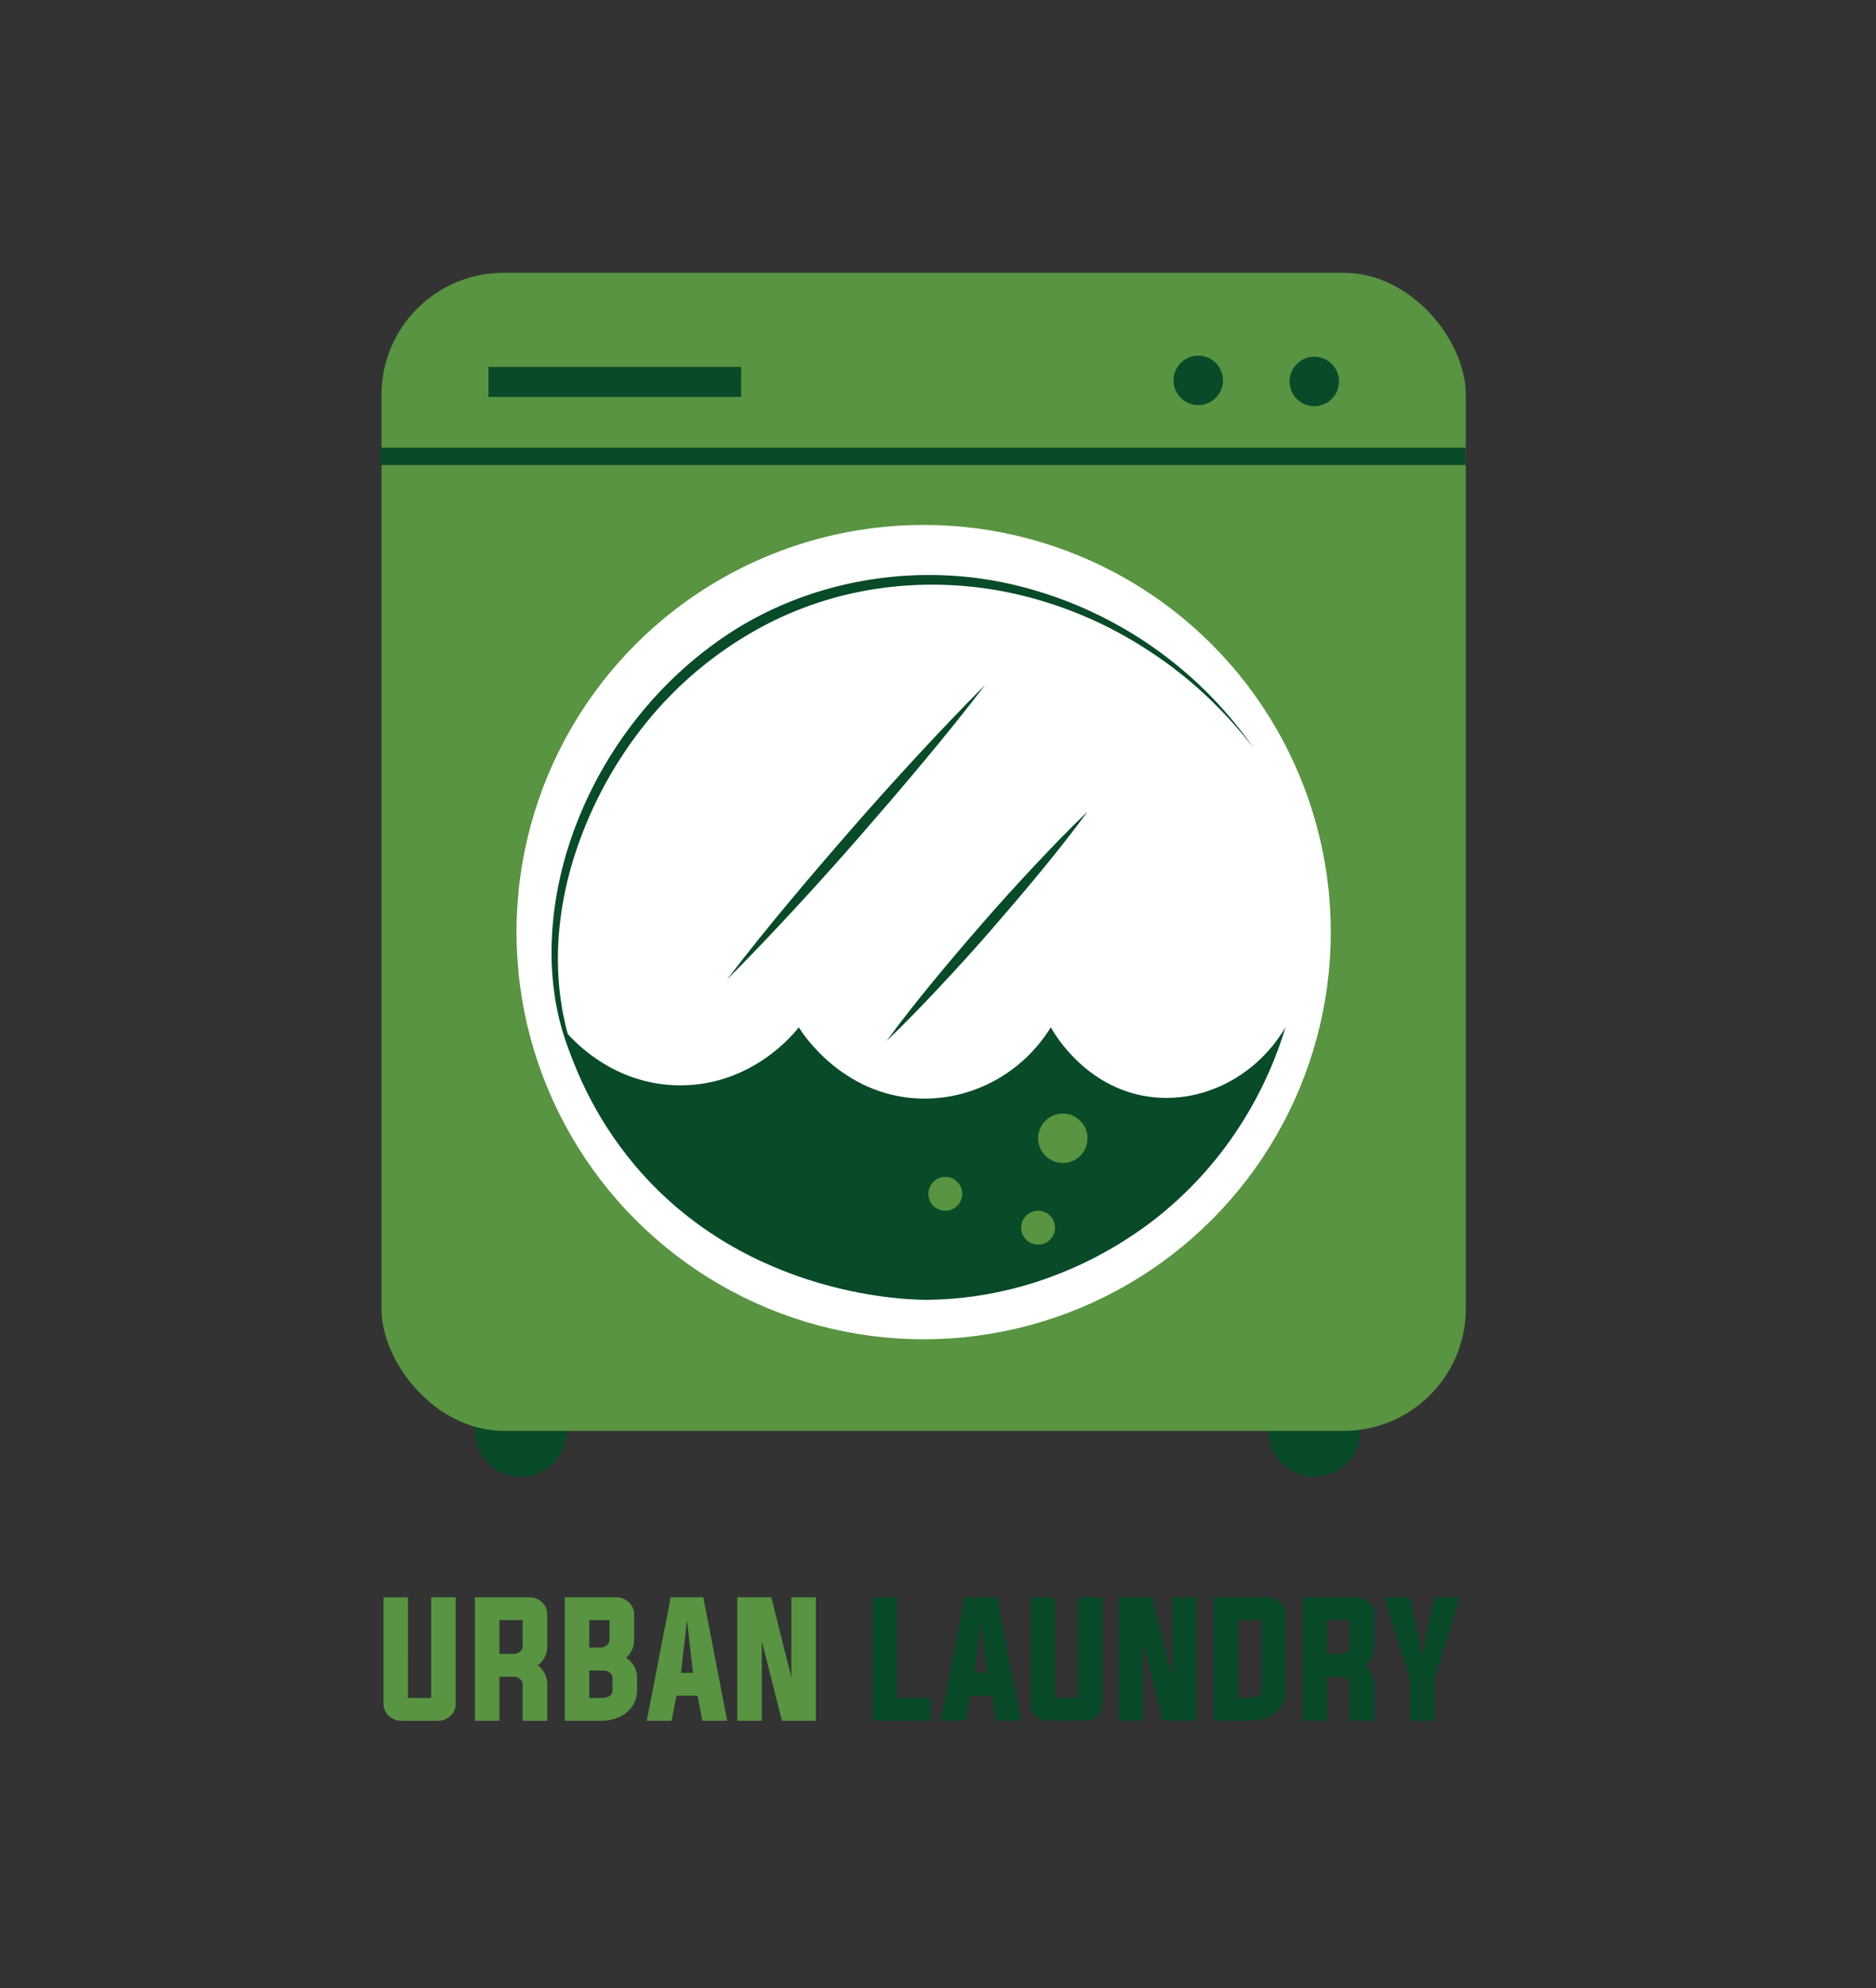 <svg id="Layer_1" data-name="Layer 1" xmlns="http://www.w3.org/2000/svg" viewBox="0 0 1666.33 1765.73"><rect x="0" y="0" width="1666.33" height="1765.73" fill="#333333" stroke="none"/><defs><style>.cls-1{fill:#094a28;}.cls-2{fill:#589441;}.cls-3{fill:#fff;}</style></defs><title>Urbn laundry</title><circle class="cls-1" cx="1167.4" cy="1270.8" r="40.91"/><circle class="cls-1" cx="462.4" cy="1270.8" r="40.91"/><rect class="cls-2" x="338.86" y="242.26" width="963.11" height="1028.54" rx="108.46"/><circle class="cls-3" cx="820.41" cy="827.84" r="361.64"/><circle class="cls-1" cx="1167.4" cy="338.79" r="21.96"/><circle class="cls-1" cx="1064.34" cy="337.84" r="21.96"/><rect class="cls-1" x="433.88" y="325.9" width="224.41" height="26.6"/><rect class="cls-1" x="337.78" y="397.63" width="964.19" height="15.38"/><path class="cls-1" d="M548.14,1003.18C520.22,970.89,500.32,931,493.31,888.3s-2.82-86.7,9.08-128.15c24.13-82.92,79.19-156.89,153.08-202.52,74.16-45.31,166.62-58.26,250.34-36.94a360.22,360.22,0,0,1,207.6,143.6c-26.09-33.84-57.53-63.42-93.22-86.43A360.32,360.32,0,0,0,904.06,528a335,335,0,0,0-125.7-5,313.31,313.31,0,0,0-117.8,43,338.62,338.62,0,0,0-93.21,84.33,366.12,366.12,0,0,0-57.79,112c-12.51,40.29-17.39,83.33-11.54,125.29.85,5.21,1.47,10.48,2.71,15.63l1.66,7.76,2,7.69a228.59,228.59,0,0,0,10.8,29.91A264,264,0,0,0,548.14,1003.18Z"/><path class="cls-1" d="M498.69,911.75c8.47,29.5,26.32,77.24,65.6,123.68,100.74,119.12,249,119.2,260.89,119,110.53-1.79,185.47-58.91,207.87-77.44,73.29-60.65,99.9-135,108.75-164.57-26.07,44.19-74.63,68.49-122,61.5-55.64-8.19-83.12-55.55-86.44-61.5-25.3,41.06-70.57,65.36-118,63.17-67.68-3.13-103-58.46-105.85-63.17-4.26,5.49-41.32,51.6-105.26,51.53C539.9,963.88,502.86,917.2,498.69,911.75Z"/><circle class="cls-2" cx="944.03" cy="1010.96" r="21.96"/><circle class="cls-2" cx="839.66" cy="1060.3" r="15.05"/><circle class="cls-2" cx="922.07" cy="1090.4" r="15.05"/><path class="cls-1" d="M875.12,608.22q-26.55,34.59-54.5,67.95c-18.53,22.33-37.49,44.29-56.53,66.17s-38.45,43.44-58.15,64.75S666.26,849.46,645.72,870q26.53-34.6,54.48-68c18.54-22.33,37.5-44.29,56.55-66.16s38.46-43.44,58.16-64.74S854.58,628.79,875.12,608.22Z"/><path class="cls-1" d="M966,720.82c-13.35,18.3-27.42,36-41.75,53.41s-29,34.58-43.79,51.62-30,33.74-45.41,50.2-31.07,32.77-47.47,48.4c13.34-18.31,27.41-36,41.74-53.42s29-34.59,43.8-51.61,30-33.74,45.42-50.2S949.61,736.46,966,720.82Z"/><path class="cls-2" d="M362.36,1508H383v-89.38h21.77v94.7A13.91,13.91,0,0,1,400,1524a16.15,16.15,0,0,1-11.28,4.34h-32a16.13,16.13,0,0,1-11.28-4.34,13.91,13.91,0,0,1-4.79-10.63v-94.7h21.77Z"/><path class="cls-2" d="M443.64,1489.22v39.08H421.87V1418.63H470a16.15,16.15,0,0,1,11.28,4.34,13.93,13.93,0,0,1,4.8,10.63v28.26a20.54,20.54,0,0,1-8.37,17.18,20.68,20.68,0,0,1,8.37,17.31v32H464.26v-32a6.69,6.69,0,0,0-2.34-5.12,8.07,8.07,0,0,0-5.44-2Zm12.84-20.29a7.9,7.9,0,0,0,5.44-2.08,6.3,6.3,0,0,0,2.34-5v-22.94H443.64v30Z"/><path class="cls-2" d="M501.66,1418.63H547a16.45,16.45,0,0,1,11.41,4.34,13.93,13.93,0,0,1,4.8,10.63v22.62a20.62,20.62,0,0,1-7.13,16.21,20.7,20.7,0,0,1,9.79,18.28v10.17a24.59,24.59,0,0,1-9.6,20.23q-9,7.19-22.49,7.19H501.66Zm21.77,20.29v24.37h10.05a8.16,8.16,0,0,0,5.51-2,6.57,6.57,0,0,0,2.4-5.06v-17.3Zm0,69.09h10.31q10.31,0,10.31-7.13v-10.17a6.52,6.52,0,0,0-2.34-5.06,8.07,8.07,0,0,0-5.44-2H523.43Z"/><path class="cls-2" d="M600.89,1506.07l-4.41,22.23h-22l21.26-109.67h29l21.19,109.67h-22.1l-4.28-22.23Zm4-20.29h10.63l-5.32-46.73Z"/><path class="cls-2" d="M676.66,1457.65v70.65H654.88V1418.63h30.21l17.82,71v-71h21.78V1528.3H694.55Z"/><path class="cls-1" d="M775,1528.3V1418.63h21.78V1508H827v20.29Z"/><path class="cls-1" d="M861.89,1506.07l-4.41,22.23h-22l21.26-109.67h29l21.19,109.67h-22.1l-4.28-22.23Zm4-20.29h10.63l-5.31-46.73Z"/><path class="cls-1" d="M936.88,1508h20.61v-89.38h21.78v94.7a13.94,13.94,0,0,1-4.79,10.63,16.15,16.15,0,0,1-11.28,4.34h-32A16.12,16.12,0,0,1,919.9,1524a13.92,13.92,0,0,1-4.8-10.63v-94.7h21.78Z"/><path class="cls-1" d="M1015.06,1457.65v70.65H993.29V1418.63h30.2l17.82,71v-71h21.78V1528.3H1033Z"/><path class="cls-1" d="M1077.88,1418.63H1126a16.11,16.11,0,0,1,11.27,4.34,13.93,13.93,0,0,1,4.8,10.63v67.28a24.6,24.6,0,0,1-9.59,20.23q-9,7.19-22.49,7.19h-32.09Zm21.78,20.29V1508H1110q10.3,0,10.3-7.13v-62Z"/><path class="cls-1" d="M1178.48,1489.22v39.08h-21.77V1418.63h48.09a16.15,16.15,0,0,1,11.28,4.34,13.93,13.93,0,0,1,4.8,10.63v28.26a20.54,20.54,0,0,1-8.37,17.18,20.68,20.68,0,0,1,8.37,17.31v32H1199.1v-32a6.69,6.69,0,0,0-2.34-5.12,8.07,8.07,0,0,0-5.44-2Zm12.84-20.29a7.9,7.9,0,0,0,5.44-2.08,6.3,6.3,0,0,0,2.34-5v-22.94h-20.62v30Z"/><path class="cls-1" d="M1274.15,1490.77v37.53h-21.78v-37.46l-22.88-72.21h22.23q4.8,16,11.48,52.5,6.79-36.5,11.53-52.5H1297Z"/></svg>
